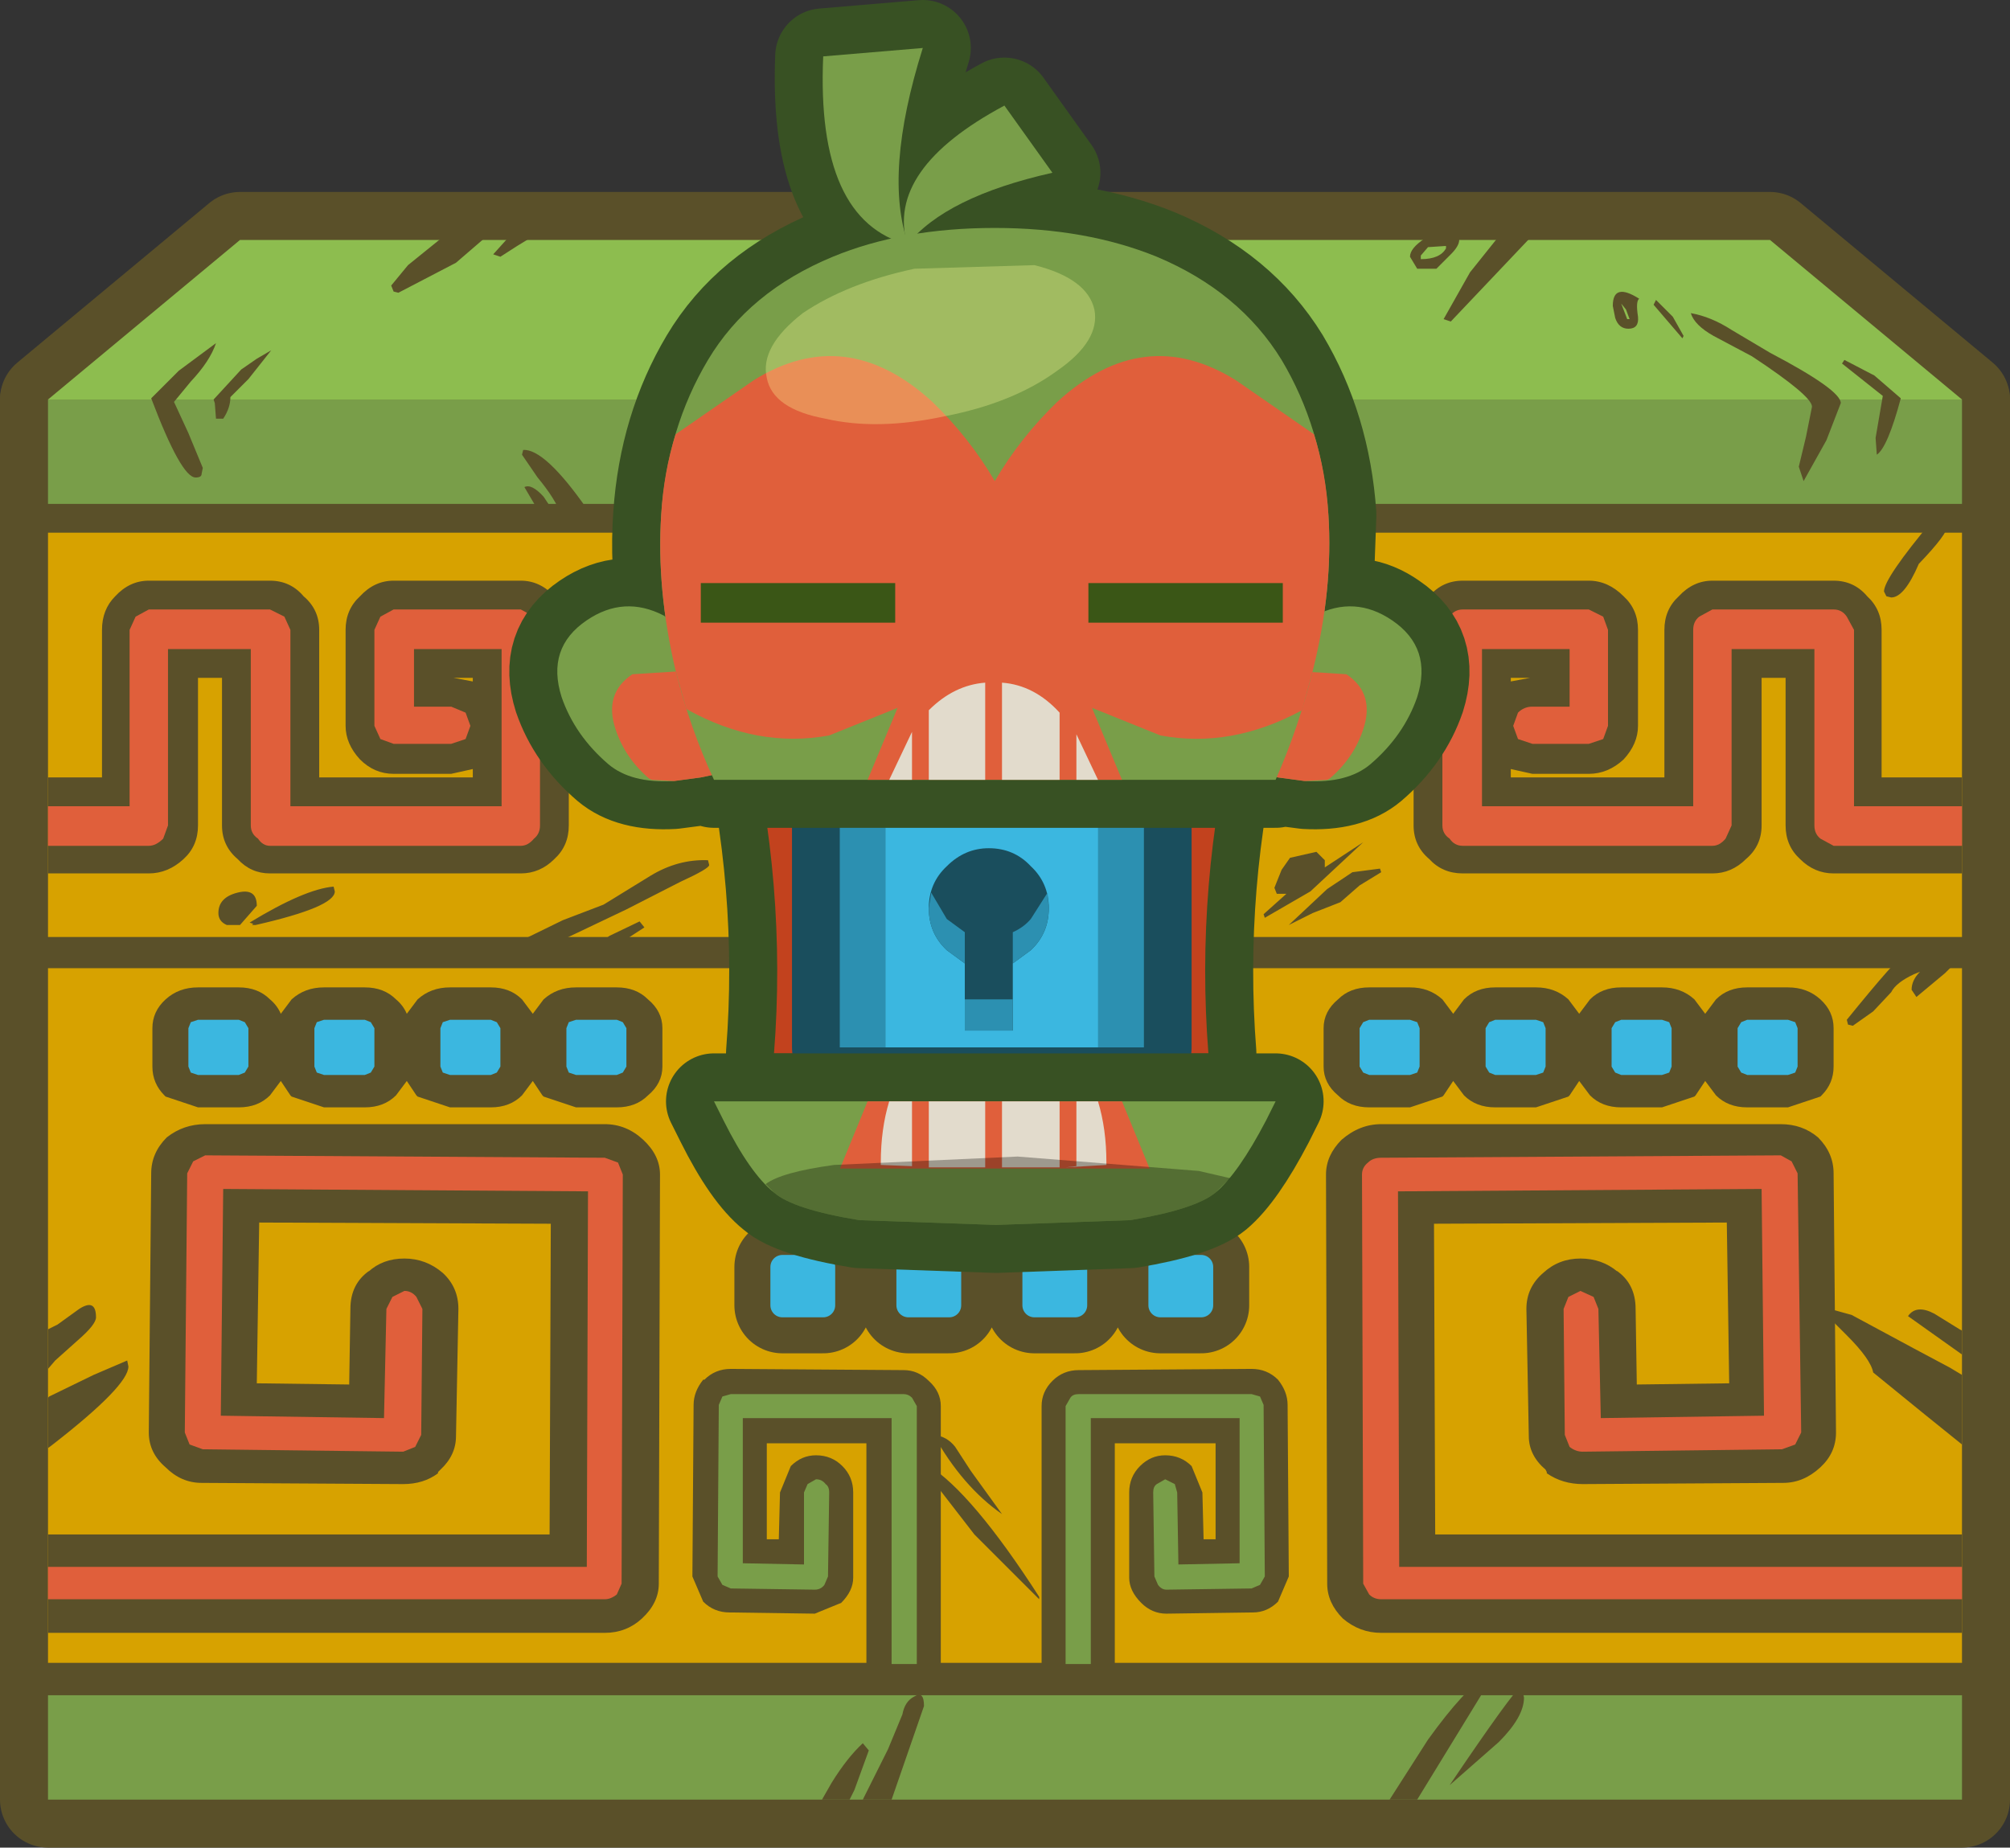 <?xml version="1.0" encoding="UTF-8" standalone="no"?>
<svg xmlns:xlink="http://www.w3.org/1999/xlink" height="77.0px" width="83.75px" xmlns="http://www.w3.org/2000/svg">
  <rect width="100%" height="100%" fill="#333333" stroke="none"/>
  <g transform="matrix(1.0, 0.0, 0.0, 1.0, 41.8, 39.05)">
    <path d="M-31.8 -29.05 L31.95 -29.05 39.95 -22.4 -39.8 -22.4 -31.8 -29.05" fill="#5e7e34" fill-rule="evenodd" stroke="none"/>
    <path d="M-31.8 -29.05 L31.95 -29.05 39.95 -22.4 -39.8 -22.4 -31.8 -29.05 Z" fill="none" stroke="#5a5029" stroke-linecap="round" stroke-linejoin="round" stroke-width="4.0"/>
    <path d="M-39.8 35.95 L-39.8 -22.35 39.95 -22.35 39.95 35.95 -39.8 35.95" fill="#5a5029" fill-rule="evenodd" stroke="none"/>
    <path d="M-39.8 35.95 L-39.8 -22.35 39.95 -22.35 39.95 35.95 -39.8 35.95 Z" fill="none" stroke="#5a5029" stroke-linecap="round" stroke-linejoin="round" stroke-width="4.0"/>
    <path d="M-31.8 -29.05 L31.95 -29.05 39.95 -22.4 -39.8 -22.4 -31.8 -29.05" fill="#8dbd4f" fill-rule="evenodd" stroke="none"/>
    <path d="M39.95 30.25 L-39.8 30.25 -39.8 1.3 39.95 1.3 39.95 30.25" fill="#d7a200" fill-rule="evenodd" stroke="none"/>
    <path d="M1.6 19.55 Q1.6 18.95 2.05 18.5 2.5 18.05 3.15 18.05 L10.35 18.0 Q11.0 18.0 11.45 18.45 11.85 18.95 11.85 19.5 L11.9 26.65 11.45 27.7 Q11.0 28.15 10.4 28.15 L6.8 28.2 Q6.2 28.2 5.75 27.75 5.25 27.25 5.25 26.7 L5.25 23.15 Q5.25 22.5 5.7 22.05 6.15 21.6 6.75 21.6 7.4 21.6 7.85 22.05 L8.3 23.15 8.35 25.1 8.85 25.1 8.85 21.1 4.65 21.1 4.65 30.3 1.6 30.3 1.6 19.55" fill="#5a5029" fill-rule="evenodd" stroke="none"/>
    <path d="M-2.6 19.55 L-2.6 30.3 -5.7 30.3 -5.7 21.1 -9.85 21.1 -9.85 25.1 -9.35 25.1 -9.3 23.15 -8.85 22.05 Q-8.4 21.6 -7.8 21.6 -7.15 21.6 -6.7 22.05 -6.25 22.5 -6.25 23.15 L-6.25 26.7 Q-6.25 27.25 -6.75 27.75 L-7.85 28.2 -11.4 28.15 Q-12.05 28.15 -12.5 27.7 L-12.95 26.65 -12.9 19.5 Q-12.9 18.95 -12.5 18.45 L-12.45 18.45 Q-12.0 18.0 -11.35 18.0 L-4.15 18.05 Q-3.55 18.05 -3.1 18.5 -2.6 18.95 -2.6 19.55" fill="#5a5029" fill-rule="evenodd" stroke="none"/>
    <path d="M2.6 19.55 L2.8 19.2 Q2.9 19.05 3.15 19.05 L10.35 19.05 10.7 19.15 10.85 19.5 10.9 26.65 10.7 27.0 10.35 27.15 6.8 27.2 Q6.6 27.2 6.45 27.0 L6.3 26.65 6.25 23.15 Q6.25 22.9 6.4 22.8 L6.75 22.6 7.15 22.8 7.25 23.15 7.3 26.15 9.85 26.1 9.85 20.05 3.65 20.05 3.65 30.3 2.6 30.3 2.6 19.55" fill="#799e49" fill-rule="evenodd" stroke="none"/>
    <path d="M-3.6 19.55 L-3.6 30.3 -4.65 30.3 -4.65 20.05 -10.85 20.05 -10.85 26.1 -8.3 26.15 -8.3 23.15 -8.15 22.8 -7.8 22.6 Q-7.55 22.6 -7.4 22.8 -7.25 22.9 -7.25 23.15 L-7.3 26.65 -7.45 27.0 Q-7.6 27.2 -7.85 27.2 L-11.35 27.15 -11.7 27.0 -11.9 26.65 -11.85 19.5 -11.7 19.15 -11.35 19.05 -4.15 19.05 Q-3.95 19.05 -3.8 19.2 L-3.6 19.55" fill="#799e49" fill-rule="evenodd" stroke="none"/>
    <path d="M-39.8 -16.85 L39.95 -16.85 39.95 0.0 -39.8 0.0 -39.8 -16.85" fill="#d7a200" fill-rule="evenodd" stroke="none"/>
    <path d="M-16.6 29.0 L-39.8 29.0 -39.8 24.9 -18.9 24.9 -18.85 11.95 -31.0 11.9 -31.1 18.6 -27.25 18.65 -27.2 15.5 Q-27.2 14.45 -26.4 13.9 L-26.45 13.95 Q-25.85 13.4 -24.95 13.4 -24.05 13.4 -23.35 14.0 -22.7 14.6 -22.7 15.5 L-22.8 20.8 Q-22.8 21.6 -23.45 22.2 L-23.55 22.3 -23.55 22.35 Q-24.15 22.8 -25.0 22.8 L-33.4 22.75 Q-34.25 22.75 -34.9 22.1 -35.6 21.5 -35.6 20.65 L-35.5 9.85 Q-35.5 9.0 -34.85 8.35 -34.15 7.8 -33.25 7.8 L-16.6 7.8 Q-15.7 7.8 -15.0 8.45 -14.3 9.1 -14.3 9.9 L-14.35 26.95 Q-14.35 27.75 -15.05 28.4 -15.7 29.0 -16.6 29.0" fill="#5a5029" fill-rule="evenodd" stroke="none"/>
    <path d="M21.15 -10.8 L21.15 -10.65 21.95 -10.8 21.15 -10.8 M34.6 -2.65 Q33.8 -2.65 33.2 -3.25 32.6 -3.8 32.6 -4.65 L32.6 -10.8 31.6 -10.8 31.6 -4.65 Q31.6 -3.8 30.95 -3.25 30.35 -2.65 29.55 -2.65 L19.15 -2.65 Q18.3 -2.65 17.75 -3.25 17.1 -3.8 17.1 -4.65 L17.1 -12.8 Q17.1 -13.65 17.75 -14.2 18.3 -14.85 19.15 -14.85 L24.4 -14.85 Q25.2 -14.85 25.85 -14.2 26.45 -13.65 26.45 -12.8 L26.45 -8.8 Q26.45 -8.05 25.85 -7.4 25.2 -6.8 24.4 -6.8 L22.05 -6.8 21.15 -7.0 21.15 -6.65 27.55 -6.65 27.55 -12.8 Q27.55 -13.65 28.15 -14.2 28.75 -14.85 29.55 -14.85 L34.6 -14.85 Q35.45 -14.85 36.0 -14.2 36.6 -13.65 36.6 -12.8 L36.6 -6.65 39.95 -6.65 39.95 -2.65 34.6 -2.65" fill="#5a5029" fill-rule="evenodd" stroke="none"/>
    <path d="M-35.6 -2.65 L-39.8 -2.65 -39.8 -6.65 -37.55 -6.65 -37.55 -12.8 Q-37.55 -13.65 -37.0 -14.2 -36.4 -14.85 -35.6 -14.85 L-30.55 -14.85 Q-29.7 -14.85 -29.15 -14.2 -28.5 -13.65 -28.5 -12.8 L-28.5 -6.65 -22.1 -6.65 -22.1 -7.0 -23.0 -6.8 -25.4 -6.8 Q-26.2 -6.8 -26.8 -7.4 -27.4 -8.05 -27.4 -8.8 L-27.4 -12.8 Q-27.4 -13.65 -26.8 -14.2 -26.2 -14.85 -25.4 -14.85 L-20.1 -14.85 Q-19.3 -14.85 -18.7 -14.2 -18.1 -13.65 -18.1 -12.8 L-18.1 -4.65 Q-18.1 -3.8 -18.7 -3.25 -19.3 -2.65 -20.1 -2.65 L-30.55 -2.65 Q-31.35 -2.65 -31.9 -3.25 -32.55 -3.8 -32.55 -4.65 L-32.55 -10.8 -33.55 -10.8 -33.55 -4.65 Q-33.55 -3.8 -34.15 -3.25 -34.8 -2.65 -35.6 -2.65 M-22.1 -10.8 L-22.9 -10.8 -22.1 -10.65 -22.1 -10.8" fill="#5a5029" fill-rule="evenodd" stroke="none"/>
    <path d="M-39.8 -22.4 L39.95 -22.4 39.95 -18.05 -39.8 -18.05 -39.8 -22.4" fill="#799e49" fill-rule="evenodd" stroke="none"/>
    <path d="M-39.8 31.6 L39.95 31.6 39.95 35.95 -39.8 35.95 -39.8 31.6" fill="#799e49" fill-rule="evenodd" stroke="none"/>
    <path d="M27.45 2.1 Q28.25 2.1 28.8 2.6 L29.25 3.2 29.7 2.6 Q30.2 2.1 31.0 2.1 L32.7 2.1 Q33.5 2.1 34.05 2.6 34.6 3.1 34.6 3.8 L34.6 5.4 Q34.6 6.1 34.1 6.6 L34.05 6.65 32.7 7.1 31.0 7.1 Q30.2 7.1 29.7 6.6 L29.25 6.0 28.85 6.6 28.8 6.65 27.45 7.1 25.75 7.1 Q24.95 7.1 24.45 6.6 L24.0 6.0 23.6 6.6 23.55 6.65 22.2 7.1 20.5 7.1 Q19.7 7.1 19.2 6.6 L18.75 6.0 18.35 6.6 18.3 6.65 16.95 7.1 15.25 7.1 Q14.45 7.1 13.95 6.6 13.35 6.1 13.35 5.4 L13.35 3.8 Q13.35 3.1 13.95 2.6 14.45 2.1 15.25 2.1 L16.95 2.1 Q17.75 2.1 18.3 2.6 L18.75 3.2 19.2 2.6 Q19.7 2.1 20.5 2.1 L22.2 2.1 Q23.0 2.1 23.55 2.6 L24.0 3.2 24.45 2.6 Q24.95 2.1 25.75 2.1 L27.45 2.1" fill="#5a5029" fill-rule="evenodd" stroke="none"/>
    <path d="M18.75 -29.25 L18.95 -29.2 19.0 -29.05 Q19.0 -28.8 18.65 -28.45 L18.05 -27.85 17.25 -27.85 16.95 -28.35 Q16.95 -28.7 17.55 -29.1 L18.75 -29.25 M21.95 -29.75 L22.3 -29.5 18.65 -25.65 18.35 -25.75 19.45 -27.7 20.65 -29.2 21.45 -29.25 21.65 -29.4 21.95 -29.75 M17.4 -28.4 L17.4 -28.25 Q18.2 -28.25 18.45 -28.7 L18.45 -28.8 17.7 -28.75 17.4 -28.4 M25.75 -26.4 L26.0 -25.75 26.1 -25.75 25.95 -26.15 25.75 -26.4 M26.5 -26.6 Q26.35 -26.5 26.45 -25.85 26.5 -25.35 26.05 -25.35 25.65 -25.35 25.5 -25.8 L25.4 -26.3 Q25.4 -27.3 26.5 -26.6 M28.35 -25.05 L28.3 -24.95 27.1 -26.35 27.2 -26.55 27.9 -25.85 28.35 -25.05 M34.9 -22.25 L34.3 -20.7 33.35 -19.0 33.15 -19.6 33.45 -20.85 33.7 -22.1 Q33.7 -22.55 31.2 -24.2 L29.6 -25.05 Q28.8 -25.5 28.65 -26.0 29.5 -25.85 30.35 -25.3 L31.95 -24.35 Q34.9 -22.8 34.9 -22.25 M35.05 -24.05 L36.3 -23.4 37.4 -22.45 Q36.85 -20.4 36.4 -20.1 L36.35 -20.8 36.65 -22.55 34.95 -23.9 35.05 -24.05 M38.75 -17.4 L39.3 -17.4 39.35 -17.15 Q39.35 -16.8 38.15 -15.55 37.55 -14.15 37.0 -14.15 L36.8 -14.2 36.7 -14.4 Q36.7 -14.95 38.75 -17.4 M38.75 0.65 L38.9 0.8 38.85 0.9 Q39.55 0.5 39.95 0.45 L39.95 0.8 39.25 1.5 38.05 2.5 37.85 2.2 Q37.85 1.8 38.2 1.45 L37.95 1.55 Q37.2 1.9 37.0 2.3 L36.25 3.1 35.4 3.7 35.2 3.65 35.15 3.45 Q37.3 0.8 37.5 0.8 37.65 0.8 37.65 0.9 L37.75 1.0 38.1 0.85 38.75 0.65 M13.05 -3.55 L13.4 -3.2 13.4 -2.9 15.0 -3.95 12.8 -1.9 10.9 -0.8 10.85 -0.95 11.8 -1.8 11.4 -1.8 11.3 -2.05 11.6 -2.8 11.95 -3.3 13.05 -3.55 M15.7 -2.85 L15.75 -2.7 14.85 -2.15 14.05 -1.45 12.9 -1.0 11.9 -0.5 13.5 -2.0 14.1 -2.4 14.55 -2.7 15.7 -2.85 M38.4 19.9 L36.25 18.15 Q36.15 17.6 35.15 16.6 L33.9 15.35 35.35 15.75 37.95 17.15 39.45 17.95 39.95 18.25 39.95 21.15 38.4 19.9 M37.7 15.8 Q38.05 15.3 38.8 15.7 L39.85 16.35 39.95 16.4 39.95 17.4 37.7 15.8 M-32.8 -24.75 Q-33.05 -24.0 -33.85 -23.15 L-34.55 -22.3 -33.95 -21.0 -33.35 -19.55 -33.4 -19.3 Q-33.4 -19.15 -33.65 -19.15 -34.25 -19.15 -35.5 -22.45 L-34.35 -23.6 -32.8 -24.75 M-30.5 -24.45 L-31.45 -23.25 -32.2 -22.5 Q-32.2 -22.05 -32.5 -21.6 L-32.8 -21.6 -32.85 -22.25 -32.9 -22.4 -31.75 -23.65 -31.1 -24.1 -30.5 -24.45 M-19.35 -29.35 L-20.25 -28.8 -20.95 -28.35 -21.25 -28.45 -20.35 -29.45 Q-19.55 -30.1 -19.35 -29.35 M-21.0 -29.65 L-22.8 -28.1 -25.2 -26.85 -25.4 -26.9 -25.5 -27.15 -24.8 -28.0 -23.5 -29.05 -21.95 -30.1 Q-21.0 -30.45 -21.0 -29.65 M-17.35 -17.85 Q-17.35 -17.4 -17.65 -17.4 -18.15 -17.4 -18.15 -17.65 L-18.2 -17.5 -18.4 -17.55 Q-18.65 -18.25 -19.4 -19.15 L-20.05 -20.1 -20.0 -20.3 Q-19.1 -20.35 -17.35 -17.85 M-37.8 15.85 Q-37.8 16.15 -38.55 16.8 L-39.5 17.65 -39.8 18.0 -39.8 16.35 -39.4 16.15 -38.5 15.5 Q-37.8 15.05 -37.8 15.85 M-36.5 17.65 L-36.45 17.9 Q-36.45 18.7 -39.6 21.15 L-39.8 21.3 -39.8 19.2 -39.75 19.15 -37.9 18.25 -36.5 17.65 M-15.15 -0.65 L-14.95 -0.4 -15.95 0.25 -17.2 0.7 -17.5 0.7 -16.4 -0.05 -15.15 -0.65 M-12.3 -3.2 L-12.25 -3.0 Q-12.25 -2.85 -13.45 -2.3 L-15.7 -1.15 -17.8 -0.15 -19.4 0.6 -19.65 0.3 -20.4 0.5 -20.5 0.35 -18.35 -0.7 -16.65 -1.35 -14.7 -2.55 Q-13.55 -3.25 -12.3 -3.2 M-18.65 -17.6 L-18.8 -17.5 -19.45 -17.9 -19.95 -18.75 Q-19.65 -18.9 -19.15 -18.35 L-18.65 -17.6 M-27.9 -2.1 L-27.85 -1.9 Q-27.85 -1.25 -31.15 -0.5 L-31.3 -0.5 -31.25 -0.55 -31.4 -0.6 Q-29.1 -2.0 -27.9 -2.1 M-31.1 -1.3 L-31.8 -0.5 -32.35 -0.5 Q-32.7 -0.65 -32.7 -1.0 -32.7 -1.65 -31.9 -1.85 -31.1 -2.05 -31.1 -1.3 M-0.05 24.05 Q-1.7 22.9 -2.9 20.75 -2.35 20.8 -2.0 21.25 L-1.35 22.25 -0.05 24.05 M1.5 27.5 L1.5 27.6 -1.2 24.9 -3.25 22.25 -3.2 22.05 -3.15 22.0 Q-1.3 23.15 1.5 27.5 M-3.3 32.05 L-4.65 35.95 -5.85 35.95 -4.8 33.85 -4.2 32.4 Q-4.1 31.85 -3.7 31.65 -3.3 31.4 -3.3 32.05 M-5.85 33.6 L-5.6 33.9 -6.2 35.55 -6.4 35.95 -7.55 35.95 -7.15 35.25 Q-6.5 34.2 -5.85 33.6 M20.1 30.85 L20.2 30.9 20.25 31.05 17.25 35.95 16.1 35.95 17.7 33.45 Q19.25 31.3 20.1 30.85 M21.6 31.2 L21.7 31.7 Q21.7 32.5 20.65 33.55 L18.6 35.35 Q21.2 31.5 21.6 31.2" fill="#5a5029" fill-rule="evenodd" stroke="none"/>
    <path d="M-28.3 2.1 Q-29.1 2.1 -29.65 2.6 L-30.1 3.2 Q-30.25 2.85 -30.55 2.6 -31.05 2.1 -31.85 2.1 L-33.55 2.1 Q-34.35 2.1 -34.9 2.6 -35.45 3.1 -35.45 3.8 L-35.45 5.4 Q-35.45 6.1 -34.95 6.6 L-34.9 6.65 -33.55 7.1 -31.85 7.1 Q-31.05 7.1 -30.55 6.6 L-30.1 6.0 -29.7 6.6 -29.65 6.65 -28.3 7.1 -26.6 7.1 Q-25.8 7.1 -25.3 6.6 L-24.85 6.0 -24.45 6.6 -24.4 6.65 -23.05 7.1 -21.35 7.1 Q-20.55 7.1 -20.05 6.6 L-19.6 6.0 -19.2 6.6 -19.15 6.65 -17.8 7.1 -16.1 7.1 Q-15.3 7.1 -14.8 6.6 -14.2 6.1 -14.2 5.4 L-14.2 3.8 Q-14.2 3.1 -14.8 2.6 -15.3 2.1 -16.1 2.1 L-17.8 2.1 Q-18.6 2.1 -19.15 2.6 L-19.6 3.2 -20.05 2.6 Q-20.55 2.1 -21.35 2.1 L-23.05 2.1 Q-23.85 2.1 -24.4 2.6 L-24.85 3.2 Q-25.0 2.85 -25.3 2.6 -25.8 2.1 -26.6 2.1 L-28.3 2.1" fill="#5a5029" fill-rule="evenodd" stroke="none"/>
    <path d="M-7.5 13.75 L-9.2 13.75 -9.2 15.35 -7.5 15.35 -7.5 13.75 M-2.25 13.75 L-3.95 13.75 -3.95 15.35 -2.25 15.35 -2.25 13.75 M3.0 13.75 L1.3 13.75 1.3 15.35 3.0 15.35 3.0 13.75 M8.25 13.75 L6.55 13.75 6.55 15.35 8.25 15.35 8.25 13.75" fill="#5a5029" fill-rule="evenodd" stroke="none"/>
    <path d="M-7.5 13.75 L-9.2 13.75 -9.2 15.35 -7.5 15.35 -7.5 13.75 M-2.25 13.75 L-3.95 13.75 -3.95 15.35 -2.25 15.35 -2.25 13.75 M3.0 13.75 L1.3 13.75 1.3 15.35 3.0 15.35 3.0 13.75 M8.25 13.75 L6.55 13.75 6.55 15.35 8.25 15.35 8.25 13.75" fill="none" stroke="#5a5029" stroke-linecap="round" stroke-linejoin="round" stroke-width="4.0"/>
    <path d="M15.75 29.0 Q14.85 29.0 14.15 28.4 13.5 27.75 13.5 26.95 L13.45 9.9 Q13.45 9.1 14.1 8.45 14.85 7.8 15.75 7.8 L32.4 7.8 Q33.3 7.8 33.95 8.35 34.6 9.0 34.6 9.85 L34.7 20.65 Q34.7 21.5 34.05 22.1 33.35 22.75 32.5 22.75 L24.15 22.8 Q23.3 22.8 22.65 22.35 L22.65 22.3 22.6 22.2 Q21.9 21.6 21.9 20.8 L21.8 15.5 Q21.8 14.6 22.5 14.0 23.15 13.4 24.05 13.4 24.95 13.4 25.6 13.95 L25.55 13.9 Q26.35 14.45 26.35 15.5 L26.4 18.65 30.25 18.6 30.15 11.9 17.95 11.95 18.0 24.9 39.95 24.9 39.95 29.0 15.75 29.0" fill="#5a5029" fill-rule="evenodd" stroke="none"/>
    <path d="M15.75 27.6 Q15.45 27.6 15.25 27.4 L15.0 26.95 14.95 9.9 Q14.95 9.6 15.2 9.4 15.4 9.2 15.75 9.2 L32.4 9.1 32.85 9.35 33.1 9.85 33.25 20.65 33.0 21.15 32.45 21.35 24.15 21.45 Q23.85 21.45 23.6 21.25 L23.4 20.75 23.35 15.5 23.55 15.0 24.05 14.75 24.6 15.0 24.8 15.5 24.9 20.05 31.7 19.95 31.6 10.5 16.45 10.6 16.5 26.25 39.95 26.25 39.95 27.6 15.75 27.6" fill="#e05f3b" fill-rule="evenodd" stroke="none"/>
    <path d="M16.95 3.45 L17.25 3.55 17.35 3.8 17.35 5.4 17.25 5.65 16.95 5.75 15.25 5.75 15.0 5.65 14.85 5.4 14.85 3.8 15.0 3.55 15.25 3.45 16.95 3.45 M32.7 3.45 L33.0 3.55 33.1 3.8 33.1 5.4 33.0 5.65 32.7 5.75 31.0 5.75 30.75 5.65 30.6 5.4 30.6 3.8 30.75 3.55 31.0 3.45 32.7 3.45 M27.45 3.45 L27.75 3.55 27.85 3.8 27.85 5.4 27.75 5.65 27.45 5.75 25.75 5.75 25.5 5.65 25.35 5.4 25.35 3.8 25.5 3.55 25.75 3.45 27.45 3.45 M22.2 3.45 L22.5 3.55 22.6 3.8 22.6 5.4 22.5 5.65 22.2 5.75 20.5 5.75 20.25 5.65 20.1 5.4 20.1 3.8 20.25 3.55 20.5 3.45 22.2 3.45" fill="#3bb7e0" fill-rule="evenodd" stroke="none"/>
    <path d="M-16.6 27.6 L-39.8 27.6 -39.8 26.25 -17.35 26.25 -17.3 10.6 -32.5 10.5 -32.6 19.95 -25.8 20.05 -25.7 15.5 -25.45 15.0 -24.95 14.75 Q-24.65 14.75 -24.45 15.0 L-24.2 15.5 -24.25 20.75 -24.5 21.25 -25.0 21.45 -33.35 21.35 -33.9 21.15 -34.1 20.65 -34.0 9.85 -33.75 9.35 -33.25 9.1 -16.6 9.2 -16.05 9.4 -15.85 9.9 -15.9 26.95 -16.1 27.4 Q-16.35 27.6 -16.6 27.6" fill="#e05f3b" fill-rule="evenodd" stroke="none"/>
    <path d="M-17.8 3.45 L-18.1 3.55 -18.2 3.8 -18.2 5.4 -18.1 5.65 -17.8 5.75 -16.1 5.75 -15.85 5.65 -15.7 5.4 -15.7 3.8 -15.85 3.55 -16.1 3.45 -17.8 3.45 M-33.55 3.45 L-33.85 3.55 -33.95 3.8 -33.95 5.4 -33.85 5.65 -33.55 5.75 -31.85 5.75 -31.6 5.65 -31.45 5.4 -31.45 3.8 -31.6 3.55 -31.85 3.45 -33.55 3.45 M-28.3 3.45 L-28.6 3.55 -28.7 3.8 -28.7 5.4 -28.6 5.65 -28.3 5.75 -26.6 5.75 -26.35 5.65 -26.2 5.4 -26.2 3.8 -26.35 3.55 -26.6 3.45 -28.3 3.45 M-23.05 3.45 L-23.35 3.55 -23.45 3.8 -23.45 5.4 -23.35 5.65 -23.05 5.75 -21.35 5.75 -21.1 5.65 -20.95 5.4 -20.95 3.8 -21.1 3.55 -21.35 3.45 -23.05 3.45" fill="#3bb7e0" fill-rule="evenodd" stroke="none"/>
    <path d="M-7.5 13.75 L-9.2 13.75 -9.2 15.35 -7.5 15.35 -7.5 13.75 M-2.25 13.75 L-3.95 13.75 -3.95 15.35 -2.25 15.35 -2.25 13.75 M3.0 13.75 L1.3 13.75 1.3 15.35 3.0 15.35 3.0 13.75 M8.25 13.75 L6.55 13.75 6.55 15.35 8.25 15.35 8.25 13.75" fill="#3bb7e0" fill-rule="evenodd" stroke="none"/>
    <path d="M-7.5 13.75 L-9.2 13.75 -9.2 15.35 -7.5 15.35 -7.5 13.75 M-2.25 13.75 L-3.95 13.75 -3.95 15.35 -2.25 15.35 -2.25 13.75 M3.0 13.75 L1.3 13.75 1.3 15.35 3.0 15.35 3.0 13.75 M8.25 13.75 L6.55 13.75 6.55 15.35 8.25 15.35 8.25 13.75" fill="none" stroke="#3bb7e0" stroke-linecap="round" stroke-linejoin="round" stroke-width="1.0"/>
    <path d="M34.6 -3.8 L34.05 -4.1 Q33.8 -4.3 33.8 -4.65 L33.8 -12.0 30.35 -12.0 30.35 -4.65 30.1 -4.1 Q29.85 -3.8 29.55 -3.8 L19.15 -3.8 Q18.8 -3.8 18.6 -4.1 18.3 -4.3 18.3 -4.65 L18.3 -12.8 Q18.3 -13.15 18.6 -13.35 18.8 -13.65 19.15 -13.65 L24.4 -13.65 25.0 -13.35 25.2 -12.8 25.2 -8.8 25.0 -8.25 24.4 -8.05 22.05 -8.05 21.45 -8.25 21.25 -8.8 21.45 -9.35 Q21.7 -9.6 22.05 -9.6 L23.6 -9.6 23.6 -12.0 19.95 -12.0 19.95 -5.45 28.75 -5.45 28.75 -12.8 Q28.75 -13.15 29.0 -13.35 L29.55 -13.65 34.6 -13.65 Q34.95 -13.65 35.15 -13.35 L35.45 -12.8 35.45 -5.45 39.95 -5.45 39.95 -3.8 34.6 -3.8" fill="#e05f3b" fill-rule="evenodd" stroke="none"/>
    <path d="M-35.6 -3.8 L-39.8 -3.8 -39.8 -5.45 -36.4 -5.45 -36.4 -12.8 -36.15 -13.35 -35.6 -13.65 -30.55 -13.65 -29.95 -13.35 -29.7 -12.8 -29.7 -5.45 -20.9 -5.45 -20.9 -12.0 -24.55 -12.0 -24.55 -9.6 -23.0 -9.6 -22.4 -9.35 -22.2 -8.8 -22.4 -8.25 -23.0 -8.05 -25.4 -8.05 -25.95 -8.25 -26.2 -8.8 -26.2 -12.8 -25.95 -13.35 -25.4 -13.65 -20.1 -13.65 -19.55 -13.35 -19.3 -12.8 -19.3 -4.65 Q-19.3 -4.3 -19.55 -4.1 -19.8 -3.8 -20.1 -3.8 L-30.55 -3.8 Q-30.85 -3.8 -31.05 -4.1 -31.35 -4.3 -31.35 -4.65 L-31.35 -12.0 -34.8 -12.0 -34.8 -4.65 -35.0 -4.1 Q-35.3 -3.8 -35.6 -3.8" fill="#e05f3b" fill-rule="evenodd" stroke="none"/>
    <path d="M-9.55 4.85 Q-9.0 -2.15 -10.7 -9.15 L-0.95 -9.15 -0.05 -9.15 9.7 -9.15 Q8.0 -2.15 8.55 4.85 L-0.05 4.85 -0.95 4.85 -9.55 4.85" fill="#c2421e" fill-rule="evenodd" stroke="none"/>
    <path d="M-9.55 4.85 Q-9.0 -2.15 -10.7 -9.15 L-0.95 -9.15 -0.05 -9.15 9.7 -9.15 Q8.0 -2.15 8.55 4.85 L-0.05 4.85 -0.95 4.85 -9.55 4.85 Z" fill="none" stroke="#385123" stroke-linecap="round" stroke-linejoin="round" stroke-width="4.0"/>
    <path d="M-9.55 4.85 Q-9.0 -2.15 -10.7 -9.15 L-0.95 -9.15 -0.05 -9.15 9.7 -9.15 Q8.0 -2.15 8.55 4.85 L-0.05 4.85 -0.95 4.85 -9.55 4.85" fill="#c2421e" fill-rule="evenodd" stroke="none"/>
    <path d="M-6.8 -5.2 L5.85 -5.2 5.85 4.6 -6.8 4.6 -6.8 -5.2" fill="#3bb7e0" fill-rule="evenodd" stroke="none"/>
    <path d="M-6.8 -5.2 L5.85 -5.2 5.85 4.6 -6.8 4.6 -6.8 -5.2 Z" fill="none" stroke="#1a4e5d" stroke-linecap="round" stroke-linejoin="round" stroke-width="4.0"/>
    <path d="M-6.8 -5.2 L5.85 -5.2 5.85 4.6 -6.8 4.6 -6.8 -5.2" fill="#3bb7e0" fill-rule="evenodd" stroke="none"/>
    <path d="M1.9 -1.2 Q1.9 -0.15 1.15 0.55 L0.4 1.1 0.4 3.9 -1.6 3.9 -1.6 1.1 -2.35 0.55 Q-3.1 -0.15 -3.1 -1.2 -3.1 -2.25 -2.35 -2.95 -1.6 -3.7 -0.6 -3.7 0.45 -3.7 1.15 -2.95 1.9 -2.25 1.9 -1.2" fill="#1a4e5d" fill-rule="evenodd" stroke="none"/>
    <path d="M5.85 -5.2 L5.85 4.6 3.95 4.6 3.95 -5.2 5.85 -5.2 M-6.8 -5.2 L-4.9 -5.2 -4.9 4.6 -6.8 4.6 -6.8 -5.2" fill="#2c90b1" fill-rule="evenodd" stroke="none"/>
    <path d="M-1.6 1.1 L-2.35 0.55 Q-3.1 -0.15 -3.1 -1.2 L-3.0 -1.85 -2.35 -0.75 -1.6 -0.2 -1.6 1.1 M0.4 3.9 L-1.6 3.9 -1.6 2.6 0.4 2.6 0.4 3.9 M1.9 -1.2 Q1.9 -0.15 1.15 0.55 L0.4 1.1 0.4 -0.2 Q0.85 -0.4 1.15 -0.75 L1.85 -1.85 1.9 -1.2" fill="#2c90b1" fill-rule="evenodd" stroke="none"/>
    <path d="M10.95 7.65 Q9.8 9.85 8.85 10.65 8.0 11.35 5.3 11.8 L-0.3 12.0 -6.0 11.8 Q-8.75 11.35 -9.55 10.65 -10.55 9.85 -11.65 7.65 L-12.05 6.85 11.35 6.85 10.95 7.65" fill="#799e49" fill-rule="evenodd" stroke="none"/>
    <path d="M10.95 7.65 Q9.8 9.85 8.85 10.65 8.0 11.35 5.3 11.8 L-0.3 12.0 -6.0 11.8 Q-8.75 11.35 -9.55 10.65 -10.55 9.85 -11.65 7.65 L-12.05 6.85 11.35 6.85 10.95 7.65 Z" fill="none" stroke="#385123" stroke-linecap="round" stroke-linejoin="round" stroke-width="4.0"/>
    <path d="M-14.15 -13.4 L-14.05 -13.35 Q-14.4 -15.55 -14.25 -17.6 -14.0 -21.2 -12.3 -24.05 -10.6 -26.9 -7.1 -28.35 L-4.65 -29.1 Q-7.75 -30.5 -7.5 -36.7 L-3.35 -37.05 Q-4.85 -32.25 -4.1 -29.35 -4.5 -32.2 0.05 -34.65 L2.05 -31.85 Q-1.9 -30.95 -3.6 -29.3 L-0.35 -29.55 Q3.45 -29.55 6.4 -28.35 9.85 -26.9 11.6 -24.05 13.3 -21.2 13.55 -17.6 L13.4 -13.55 Q14.85 -14.15 16.2 -13.2 17.9 -12.05 17.25 -10.0 16.7 -8.4 15.3 -7.2 14.35 -6.4 12.6 -6.5 L11.45 -6.65 11.4 -6.65 11.35 -6.55 -12.05 -6.55 -12.15 -6.75 -12.6 -6.65 -13.75 -6.5 Q-15.5 -6.4 -16.45 -7.2 -17.85 -8.4 -18.4 -10.0 -19.05 -12.05 -17.35 -13.2 -15.8 -14.25 -14.15 -13.4" fill="#9e8b49" fill-rule="evenodd" stroke="none"/>
    <path d="M-14.15 -13.4 Q-15.8 -14.25 -17.35 -13.2 -19.05 -12.05 -18.4 -10.0 -17.85 -8.4 -16.45 -7.2 -15.5 -6.4 -13.75 -6.5 L-12.6 -6.65 -12.15 -6.75 -12.05 -6.55 11.35 -6.55 11.4 -6.65 11.45 -6.65 12.6 -6.5 Q14.35 -6.4 15.3 -7.2 16.7 -8.4 17.25 -10.0 17.9 -12.05 16.2 -13.2 14.85 -14.15 13.4 -13.55 L13.55 -17.6 Q13.3 -21.2 11.6 -24.05 9.85 -26.9 6.4 -28.35 3.45 -29.55 -0.35 -29.55 L-3.6 -29.3 Q-1.9 -30.95 2.05 -31.85 L0.05 -34.65 Q-4.5 -32.2 -4.1 -29.35 -4.85 -32.25 -3.35 -37.05 L-7.5 -36.7 Q-7.75 -30.5 -4.65 -29.1 L-7.1 -28.35 Q-10.6 -26.9 -12.3 -24.05 -14.0 -21.2 -14.25 -17.6 -14.4 -15.55 -14.05 -13.35 L-14.15 -13.4 Z" fill="none" stroke="#385123" stroke-linecap="round" stroke-linejoin="round" stroke-width="4.0"/>
    <path d="M10.95 7.65 Q9.8 9.85 8.85 10.65 8.0 11.35 5.3 11.8 L-0.3 12.0 -6.0 11.8 Q-8.75 11.35 -9.55 10.65 -10.55 9.85 -11.65 7.65 L-12.05 6.85 11.35 6.85 10.95 7.65" fill="#799e49" fill-rule="evenodd" stroke="none"/>
    <path d="M6.1 9.65 L-6.8 9.65 -5.65 6.85 4.95 6.85 6.1 9.65" fill="#e05f3b" fill-rule="evenodd" stroke="none"/>
    <path d="M4.3 9.5 L2.6 9.6 3.05 9.55 3.05 6.85 3.95 6.85 Q4.3 8.0 4.3 9.4 L4.3 9.5 M2.35 9.6 L-0.05 9.6 -0.05 6.85 2.35 6.85 2.35 9.6 M-5.1 9.5 L-5.1 9.4 Q-5.1 8.0 -4.75 6.85 L-3.8 6.85 -3.8 9.55 -5.1 9.5 M-0.75 9.6 L-3.1 9.6 -3.1 6.85 -0.75 6.85 -0.75 9.6" fill="#e2dbcc" fill-rule="evenodd" stroke="none"/>
    <path d="M-7.05 9.5 L0.6 9.15 8.15 9.75 9.45 10.05 8.85 10.65 Q8.0 11.35 5.3 11.8 L-0.3 12.0 -6.0 11.8 Q-8.75 11.35 -9.55 10.65 L-9.9 10.3 Q-9.25 9.8 -7.05 9.5" fill="#000000" fill-opacity="0.302" fill-rule="evenodd" stroke="none"/>
    <path d="M-13.15 -12.7 L-14.15 -13.4 Q-15.8 -14.25 -17.35 -13.2 -19.05 -12.05 -18.4 -10.0 -17.85 -8.4 -16.45 -7.2 -15.5 -6.4 -13.75 -6.5 L-12.6 -6.65 -12.15 -6.75 -12.8 -12.3 -13.15 -12.7" fill="#799e49" fill-rule="evenodd" stroke="none"/>
    <path d="M-13.1 -11.1 L-15.45 -10.95 Q-16.65 -10.15 -16.15 -8.65 -15.75 -7.45 -14.75 -6.6 L-14.65 -6.55 -13.7 -6.5 -12.6 -6.65 -12.1 -6.75 -12.6 -10.75 -13.1 -11.1" fill="#e05f3b" fill-rule="evenodd" stroke="none"/>
    <path d="M13.0 -13.4 Q14.65 -14.25 16.2 -13.2 17.9 -12.05 17.25 -10.0 16.7 -8.4 15.3 -7.2 14.35 -6.4 12.6 -6.5 L11.45 -6.65 11.0 -6.75 11.65 -12.3 12.0 -12.7 13.0 -13.4" fill="#799e49" fill-rule="evenodd" stroke="none"/>
    <path d="M11.95 -11.1 L14.3 -10.95 Q15.5 -10.15 15.0 -8.65 14.6 -7.45 13.6 -6.6 L13.5 -6.55 12.55 -6.5 11.45 -6.65 10.95 -6.75 11.45 -10.75 11.95 -11.1" fill="#e05f3b" fill-rule="evenodd" stroke="none"/>
    <path d="M-7.5 -36.7 L-3.35 -37.05 Q-5.0 -31.8 -3.95 -28.85 -7.8 -29.85 -7.5 -36.7" fill="#799e49" fill-rule="evenodd" stroke="none"/>
    <path d="M0.05 -34.65 L2.05 -31.85 Q-2.4 -30.85 -4.0 -28.85 -4.9 -32.0 0.05 -34.65" fill="#799e49" fill-rule="evenodd" stroke="none"/>
    <path d="M13.55 -17.6 Q13.75 -14.5 12.9 -11.1 12.3 -8.7 11.35 -6.55 L-12.05 -6.55 Q-13.05 -8.7 -13.65 -11.1 -14.45 -14.5 -14.25 -17.6 -14.0 -21.2 -12.3 -24.05 -10.6 -26.9 -7.1 -28.35 -4.2 -29.55 -0.35 -29.55 3.45 -29.55 6.4 -28.35 9.85 -26.9 11.6 -24.05 13.3 -21.2 13.55 -17.6" fill="#799e49" fill-rule="evenodd" stroke="none"/>
    <path d="M9.7 -23.2 L12.95 -20.95 Q13.45 -19.35 13.55 -17.6 13.75 -14.5 12.9 -11.1 L12.45 -9.45 Q9.5 -7.85 6.55 -8.4 L3.7 -9.55 4.95 -6.55 -5.65 -6.55 -4.4 -9.55 -7.25 -8.4 Q-10.25 -7.85 -13.2 -9.5 L-13.65 -11.1 Q-14.45 -14.5 -14.25 -17.6 -14.15 -19.35 -13.65 -20.95 L-10.4 -23.2 Q-6.55 -25.6 -2.95 -22.3 -1.4 -20.8 -0.35 -19.0 0.7 -20.8 2.25 -22.3 5.85 -25.6 9.7 -23.2" fill="#e05f3b" fill-rule="evenodd" stroke="none"/>
    <path d="M-12.6 -14.75 L-4.5 -14.75 -4.5 -13.1 -12.6 -13.1 -12.6 -14.75" fill="#3a5616" fill-rule="evenodd" stroke="none"/>
    <path d="M3.55 -14.75 L11.65 -14.75 11.65 -13.1 3.55 -13.1 3.55 -14.75" fill="#3a5616" fill-rule="evenodd" stroke="none"/>
    <path d="M-0.05 -10.6 Q1.3 -10.5 2.35 -9.35 L2.35 -6.55 -0.05 -6.55 -0.05 -10.6 M3.05 -8.45 L3.95 -6.55 3.05 -6.55 3.05 -8.45 M-3.8 -6.55 L-4.75 -6.55 -3.8 -8.55 -3.8 -6.55 M-3.1 -9.45 Q-2.05 -10.5 -0.75 -10.6 L-0.75 -6.55 -3.1 -6.55 -3.1 -9.45" fill="#e2dbcc" fill-rule="evenodd" stroke="none"/>
    <path d="M3.8 -26.15 Q4.05 -24.85 2.25 -23.6 0.4 -22.25 -2.45 -21.7 -5.25 -21.1 -7.4 -21.6 -9.6 -22.0 -9.85 -23.3 -10.15 -24.6 -8.35 -26.0 -6.5 -27.25 -3.7 -27.85 L1.3 -28.0 Q3.5 -27.45 3.8 -26.15" fill="#ffff99" fill-opacity="0.302" fill-rule="evenodd" stroke="none"/>
  </g>
</svg>
